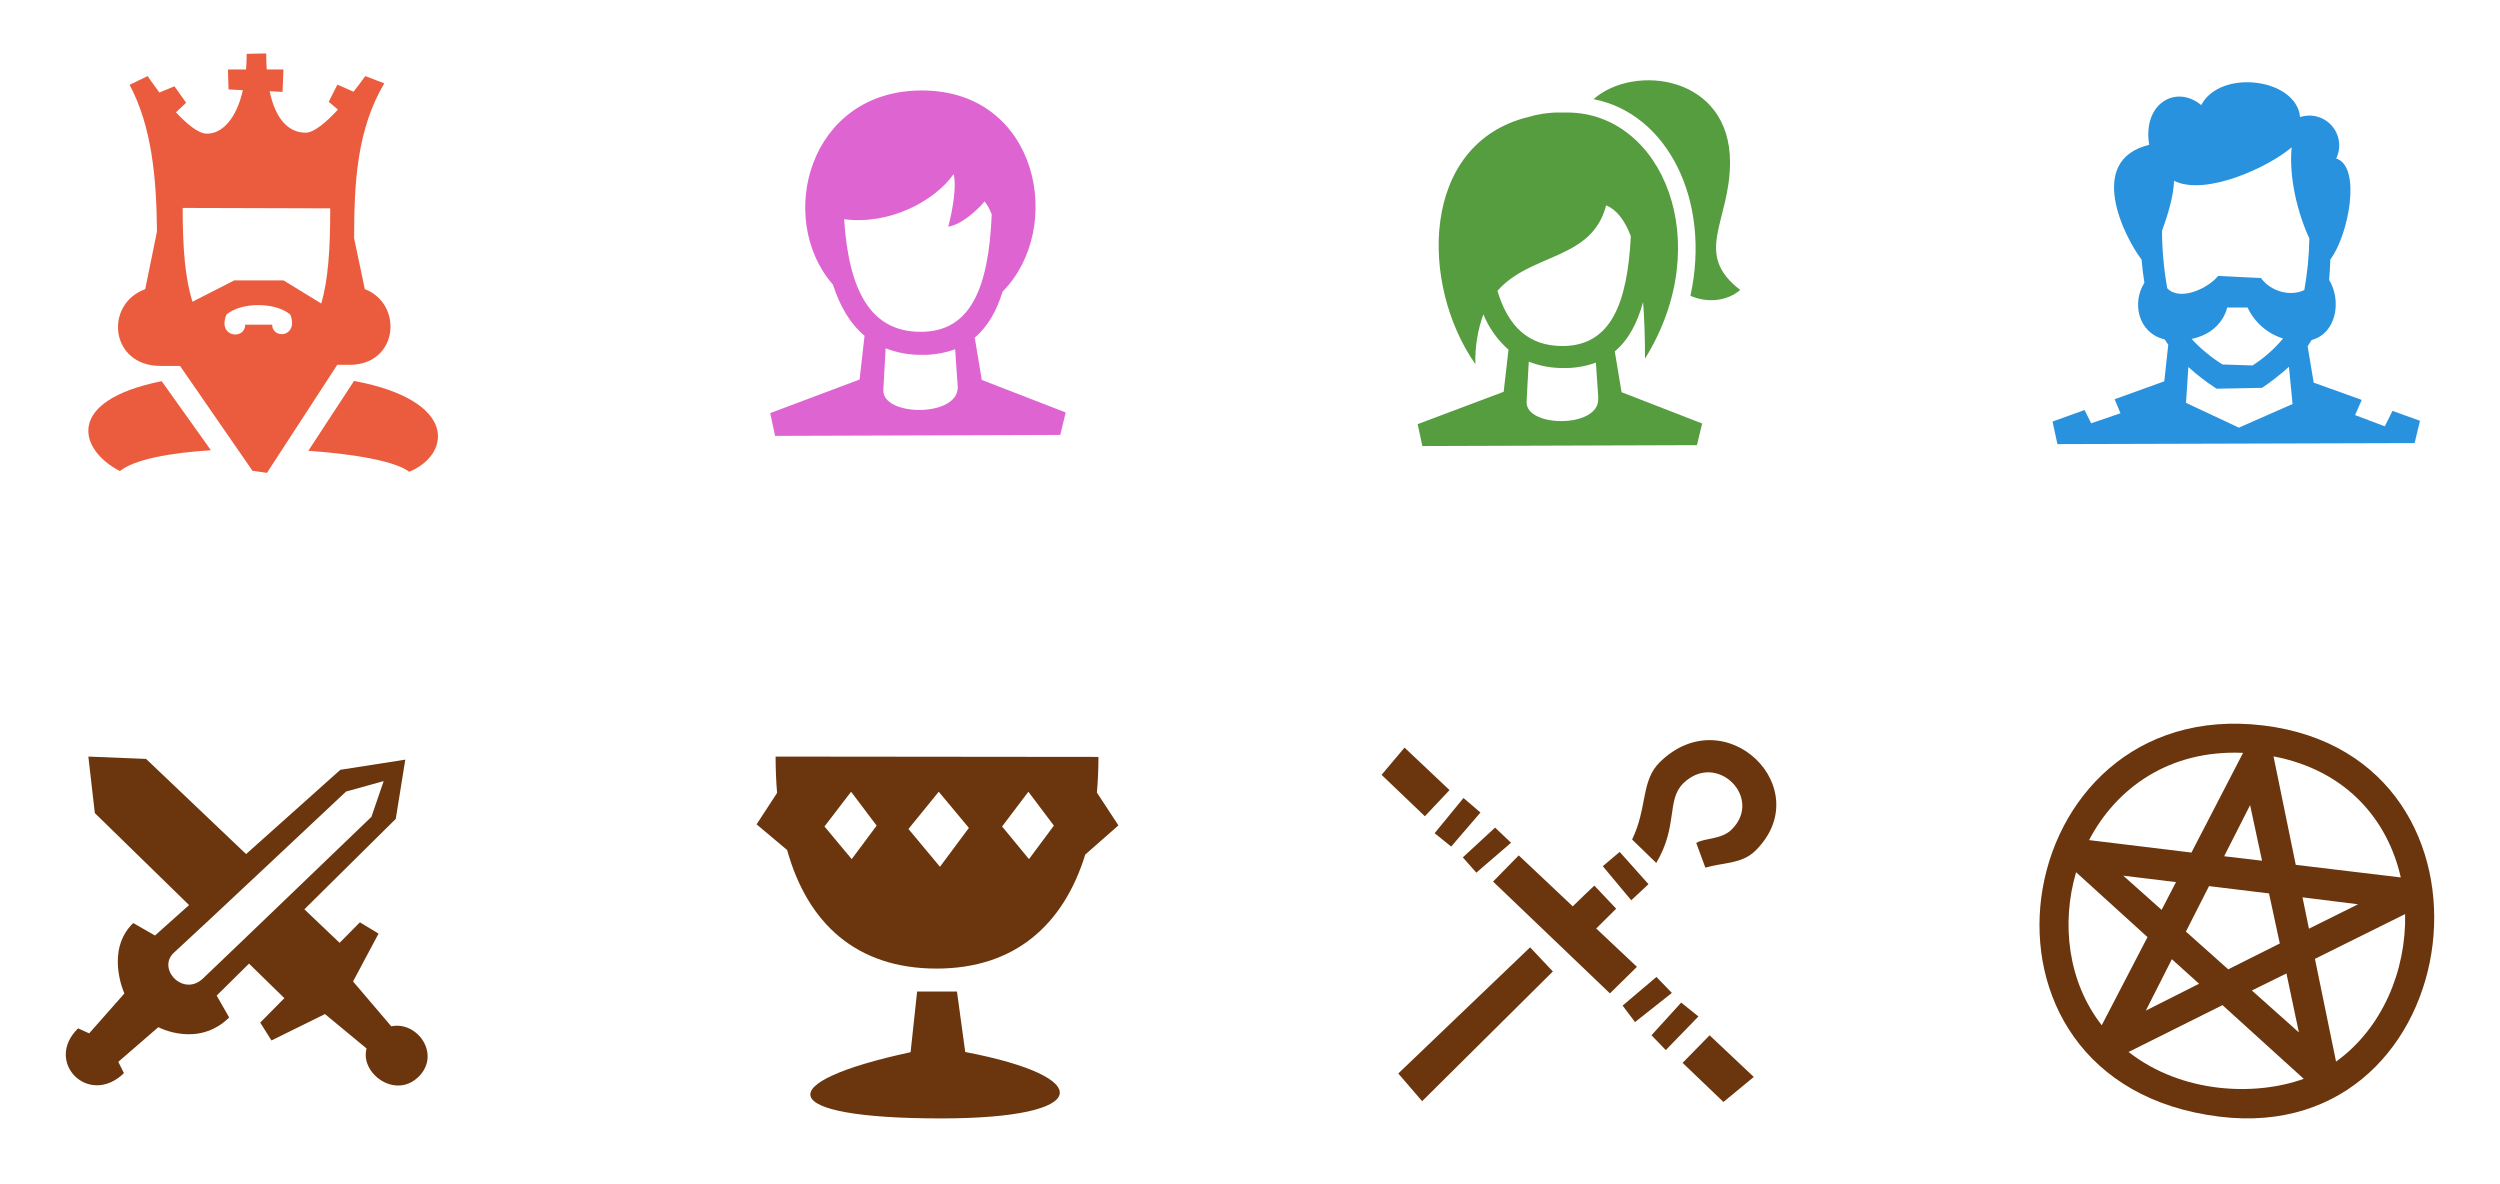 <svg width="76" height="36" viewBox="0 0 76 36" fill="none" xmlns="http://www.w3.org/2000/svg">
<path fill-rule="evenodd" clip-rule="evenodd" d="M62.545 13.501L62.397 12.815L63.371 12.465L63.572 12.868L64.462 12.563L64.285 12.136L65.794 11.592L65.915 10.481C65.878 10.428 65.842 10.374 65.807 10.319C64.981 10.123 64.81 9.181 65.19 8.598C65.153 8.375 65.125 8.14 65.105 7.893C64.582 7.21 63.4 4.869 65.335 4.403C65.128 3.146 66.148 2.559 66.917 3.194C67.499 2.085 69.809 2.377 69.923 3.559C70.092 3.504 70.274 3.499 70.446 3.546C70.617 3.594 70.771 3.69 70.888 3.824C71.005 3.958 71.081 4.124 71.104 4.3C71.128 4.477 71.099 4.656 71.021 4.817C71.796 5.067 71.401 7.143 70.842 7.889C70.835 8.109 70.823 8.316 70.806 8.51C71.186 9.128 71.037 10.132 70.274 10.336C70.234 10.401 70.192 10.458 70.152 10.528L70.336 11.632L71.797 12.157L71.594 12.619L72.498 12.96L72.731 12.491L73.568 12.792L73.404 13.47L62.545 13.501ZM68.062 13L69.694 12.282L69.584 11.15C69.327 11.383 69.054 11.597 68.767 11.79L67.386 11.817C67.082 11.622 66.794 11.402 66.526 11.158L66.455 12.247L68.062 13ZM69.401 10.289C69.166 10.216 68.949 10.094 68.764 9.932C68.579 9.77 68.43 9.571 68.326 9.348H67.705C67.705 9.348 67.575 10.104 66.625 10.304C66.902 10.604 67.218 10.865 67.565 11.08L68.479 11.11C68.826 10.885 69.138 10.61 69.403 10.294L69.401 10.289ZM70.202 7.245C69.832 6.438 69.581 5.379 69.666 4.478C68.987 5.065 67.057 5.976 66.091 5.497C66.079 5.941 65.909 6.52 65.725 7.015C65.728 7.602 65.781 8.187 65.885 8.765C66.287 9.176 67.144 8.748 67.431 8.389L68.733 8.452C69.05 8.885 69.655 9.014 70.051 8.817C70.144 8.301 70.195 7.778 70.204 7.254L70.202 7.245Z" fill="#2992DE"/>
<path fill-rule="evenodd" clip-rule="evenodd" d="M32.992 25.978C32.338 28.097 30.866 29.445 28.471 29.445C26.017 29.445 24.544 28.05 23.929 25.841L23 25.06L23.623 24.105C23.594 23.749 23.578 23.381 23.578 23L33.393 23.01C33.393 23.384 33.377 23.744 33.346 24.094L34 25.092L32.992 25.978ZM25.873 24.069L25.064 25.125L25.892 26.117L26.65 25.099L25.873 24.069ZM28.538 24.069L27.617 25.201L28.575 26.35L29.454 25.168L28.538 24.069ZM31.263 24.069L30.463 25.125L31.281 26.117L32.038 25.099L31.263 24.069ZM27.682 31.987L27.88 30.143H29.092L29.343 31.981C33.336 32.742 33.241 34 28.608 34C23.528 34 23.429 32.902 27.682 31.987Z" fill="#6B360D"/>
<path fill-rule="evenodd" clip-rule="evenodd" d="M51.389 8.991C52.025 6.081 50.68 3.445 48.444 3.015C49.665 1.93 52.593 2.282 52.593 4.933C52.593 6.746 51.456 7.705 52.903 8.814C52.476 9.178 51.871 9.204 51.389 8.991ZM50.008 10.902C50.008 10.311 49.992 9.73 49.95 9.181C49.781 9.805 49.511 10.328 49.089 10.683L49.296 11.923L51.745 12.874L51.587 13.533L43.24 13.56L43.097 12.894L45.712 11.91L45.858 10.63C45.524 10.335 45.262 9.967 45.094 9.554C44.919 10.04 44.837 10.554 44.851 11.069C43.16 8.661 43.163 4.369 46.459 3.557C46.769 3.464 47.09 3.418 47.413 3.42C47.468 3.42 47.52 3.42 47.572 3.42H47.64C50.536 3.423 52.197 7.376 50.008 10.902ZM48.589 12.105C48.569 11.855 48.536 11.345 48.515 11.023C48.202 11.138 47.871 11.194 47.538 11.188C47.175 11.193 46.814 11.127 46.475 10.995C46.455 11.35 46.42 11.95 46.409 12.212C46.368 13.008 48.652 13.022 48.584 12.105H48.589ZM45.522 8.842C45.848 9.928 46.468 10.519 47.496 10.519C48.953 10.519 49.472 9.26 49.577 7.18C49.401 6.714 49.158 6.38 48.826 6.243C48.395 7.92 46.537 7.682 45.522 8.842Z" fill="#559D3E"/>
<path fill-rule="evenodd" clip-rule="evenodd" d="M51.843 26.377L51.566 25.626C51.823 25.47 52.327 25.527 52.639 25.221C53.621 24.257 52.182 22.821 51.171 23.814C50.656 24.32 51.019 25.11 50.35 26.233L49.616 25.521C50.085 24.553 49.88 23.738 50.457 23.171C52.45 21.213 55.285 23.977 53.357 25.869C52.945 26.271 52.367 26.218 51.843 26.377ZM49.59 27.369L48.725 26.332L49.238 25.898L50.114 26.879L49.59 27.369ZM49.327 30.57L50.356 29.699L50.825 30.185L49.705 31.071L49.327 30.57ZM53.315 32.739L52.393 33.5L51.151 32.311L51.972 31.473L53.315 32.739ZM50.205 31.472L51.108 30.479L51.632 30.9L50.64 31.923L50.205 31.472ZM48.525 28.226L49.763 29.392L48.942 30.199L45.389 26.8L46.17 26.004L47.812 27.553C48.063 27.312 48.281 27.092 48.468 26.922L49.132 27.624L48.525 28.226ZM44.47 26.064L45.451 25.159L45.936 25.62L44.88 26.529L44.47 26.064ZM43.613 25.329L44.49 24.259L45.006 24.7L44.116 25.736L43.613 25.329ZM47.207 29.532C45.383 31.34 43.233 33.476 43.233 33.476L42.508 32.634C42.508 32.634 44.686 30.553 46.515 28.799L47.207 29.532ZM42 23.555L42.698 22.727L44.066 24.019L43.316 24.814L42 23.555Z" fill="#6B360D"/>
<path fill-rule="evenodd" clip-rule="evenodd" d="M32.397 12.539L32.232 13.222L23.563 13.251L23.414 12.559L26.131 11.537L26.282 10.207C25.841 9.839 25.531 9.304 25.323 8.654C23.573 6.658 24.576 2.75 28.024 2.75C31.584 2.75 32.381 6.948 30.479 8.864C30.302 9.443 30.032 9.925 29.632 10.263L29.846 11.55L32.397 12.539ZM29.114 11.739C29.093 11.482 29.059 10.951 29.037 10.616C28.714 10.735 28.372 10.792 28.028 10.787C27.65 10.792 27.275 10.725 26.923 10.588C26.902 10.956 26.866 11.579 26.854 11.851C26.812 12.677 29.184 12.692 29.114 11.739ZM30.149 6.522C30.098 6.378 30.025 6.243 29.932 6.122C29.675 6.431 29.204 6.836 28.827 6.89C28.975 6.337 29.083 5.609 28.989 5.294C28.422 6.103 27.054 6.846 25.661 6.664C25.804 8.853 26.475 10.087 27.985 10.087C29.52 10.092 30.052 8.743 30.149 6.522Z" fill="#DE64D2"/>
<path fill-rule="evenodd" clip-rule="evenodd" d="M67.478 33.947C59.105 32.927 60.953 21.098 68.814 22.055C76.644 23.014 75.129 34.884 67.478 33.947ZM63.893 31.167L65.284 28.488L63.113 26.516C62.653 28.082 62.868 29.853 63.893 31.167ZM66.025 29.16L65.233 30.722L66.852 29.906L66.025 29.16ZM66.151 26.815L64.547 26.621L65.713 27.66L66.151 26.815ZM63.508 25.539L66.62 25.918L68.189 22.887C65.943 22.788 64.332 23.96 63.508 25.539ZM68.403 24.476L67.614 26.03L68.766 26.166L68.403 24.476ZM67.154 26.938L66.452 28.32L67.738 29.468L69.306 28.682L68.978 27.16L67.154 26.938ZM68.457 30.111L69.886 31.385L69.508 29.593L68.457 30.111ZM69.115 22.994L69.791 26.291L72.984 26.674C72.591 24.937 71.342 23.419 69.115 22.994ZM71.016 32.272C72.417 31.267 73.152 29.512 73.116 27.788L70.374 29.149L71.016 32.272ZM71.685 27.49L69.996 27.279L70.192 28.232L71.685 27.49ZM67.564 30.556L64.709 31.98C66.343 33.258 68.579 33.323 70.033 32.796L67.564 30.556Z" fill="#6B360D"/>
<path fill-rule="evenodd" clip-rule="evenodd" d="M9.373 13.704L10.763 11.58C13.978 12.185 13.683 13.837 12.439 14.342C12.039 14.028 10.803 13.802 9.373 13.704ZM10.636 11.09H10.253L8.115 14.375L7.675 14.311L5.473 11.124H4.89C3.346 11.135 3.157 9.251 4.415 8.789L4.772 7.037C4.759 5.404 4.611 3.837 3.94 2.579L4.489 2.313C4.489 2.313 4.635 2.531 4.845 2.813L5.303 2.623L5.659 3.123L5.349 3.414C5.671 3.761 6.021 4.058 6.285 4.063C6.743 4.07 7.183 3.626 7.383 2.742L6.947 2.719L6.93 2.111H7.48C7.492 1.962 7.499 1.806 7.499 1.636L8.093 1.625C8.093 1.797 8.099 1.959 8.109 2.111H8.617L8.59 2.793L8.197 2.773C8.381 3.651 8.791 4.034 9.293 4.034C9.549 4.034 9.928 3.704 10.273 3.332L9.993 3.095L10.257 2.572L10.746 2.788C10.959 2.521 11.103 2.313 11.103 2.313L11.682 2.533C10.851 3.943 10.767 5.534 10.765 7.244L11.09 8.789C12.262 9.239 12.118 11.082 10.636 11.091V11.09ZM7.454 9.869H8.275C8.275 10.321 9.082 10.263 8.829 9.568C8.388 9.182 7.341 9.176 6.885 9.56C6.593 10.263 7.454 10.346 7.454 9.869ZM5.553 6.321C5.553 7.559 5.629 8.46 5.85 9.173L7.118 8.525H8.62L9.767 9.227C9.976 8.506 10.039 7.594 10.039 6.334L5.553 6.321ZM6.412 13.687C5.155 13.767 4.083 13.967 3.645 14.32C2.4 13.681 1.948 12.182 4.915 11.588L6.412 13.687Z" fill="#EA5C3D"/>
<path fill-rule="evenodd" clip-rule="evenodd" d="M12.742 32.716C12.033 33.444 10.935 32.63 11.144 31.874L9.879 30.828L8.252 31.63L7.911 31.087L8.645 30.344L7.57 29.294L6.587 30.266L6.967 30.932C6.011 31.87 4.813 31.226 4.813 31.226L3.596 32.28L3.768 32.624C2.696 33.664 1.328 32.28 2.374 31.262L2.711 31.414L3.781 30.202C3.781 30.202 3.185 28.899 4.05 28.06L4.711 28.44L5.747 27.514L2.883 24.718L2.686 23L4.441 23.071L7.481 25.964L10.346 23.402L12.321 23.093L12.031 24.894L9.253 27.643L10.324 28.662L10.941 28.038L11.508 28.382L10.733 29.836L11.895 31.2C12.687 31.036 13.398 32.041 12.742 32.716ZM11.291 24.832L11.664 23.745L10.52 24.063C10.52 24.063 5.825 28.477 5.292 28.957C4.758 29.437 5.564 30.317 6.167 29.749C6.77 29.18 11.291 24.832 11.291 24.832Z" fill="#6B360D"/>
</svg>
